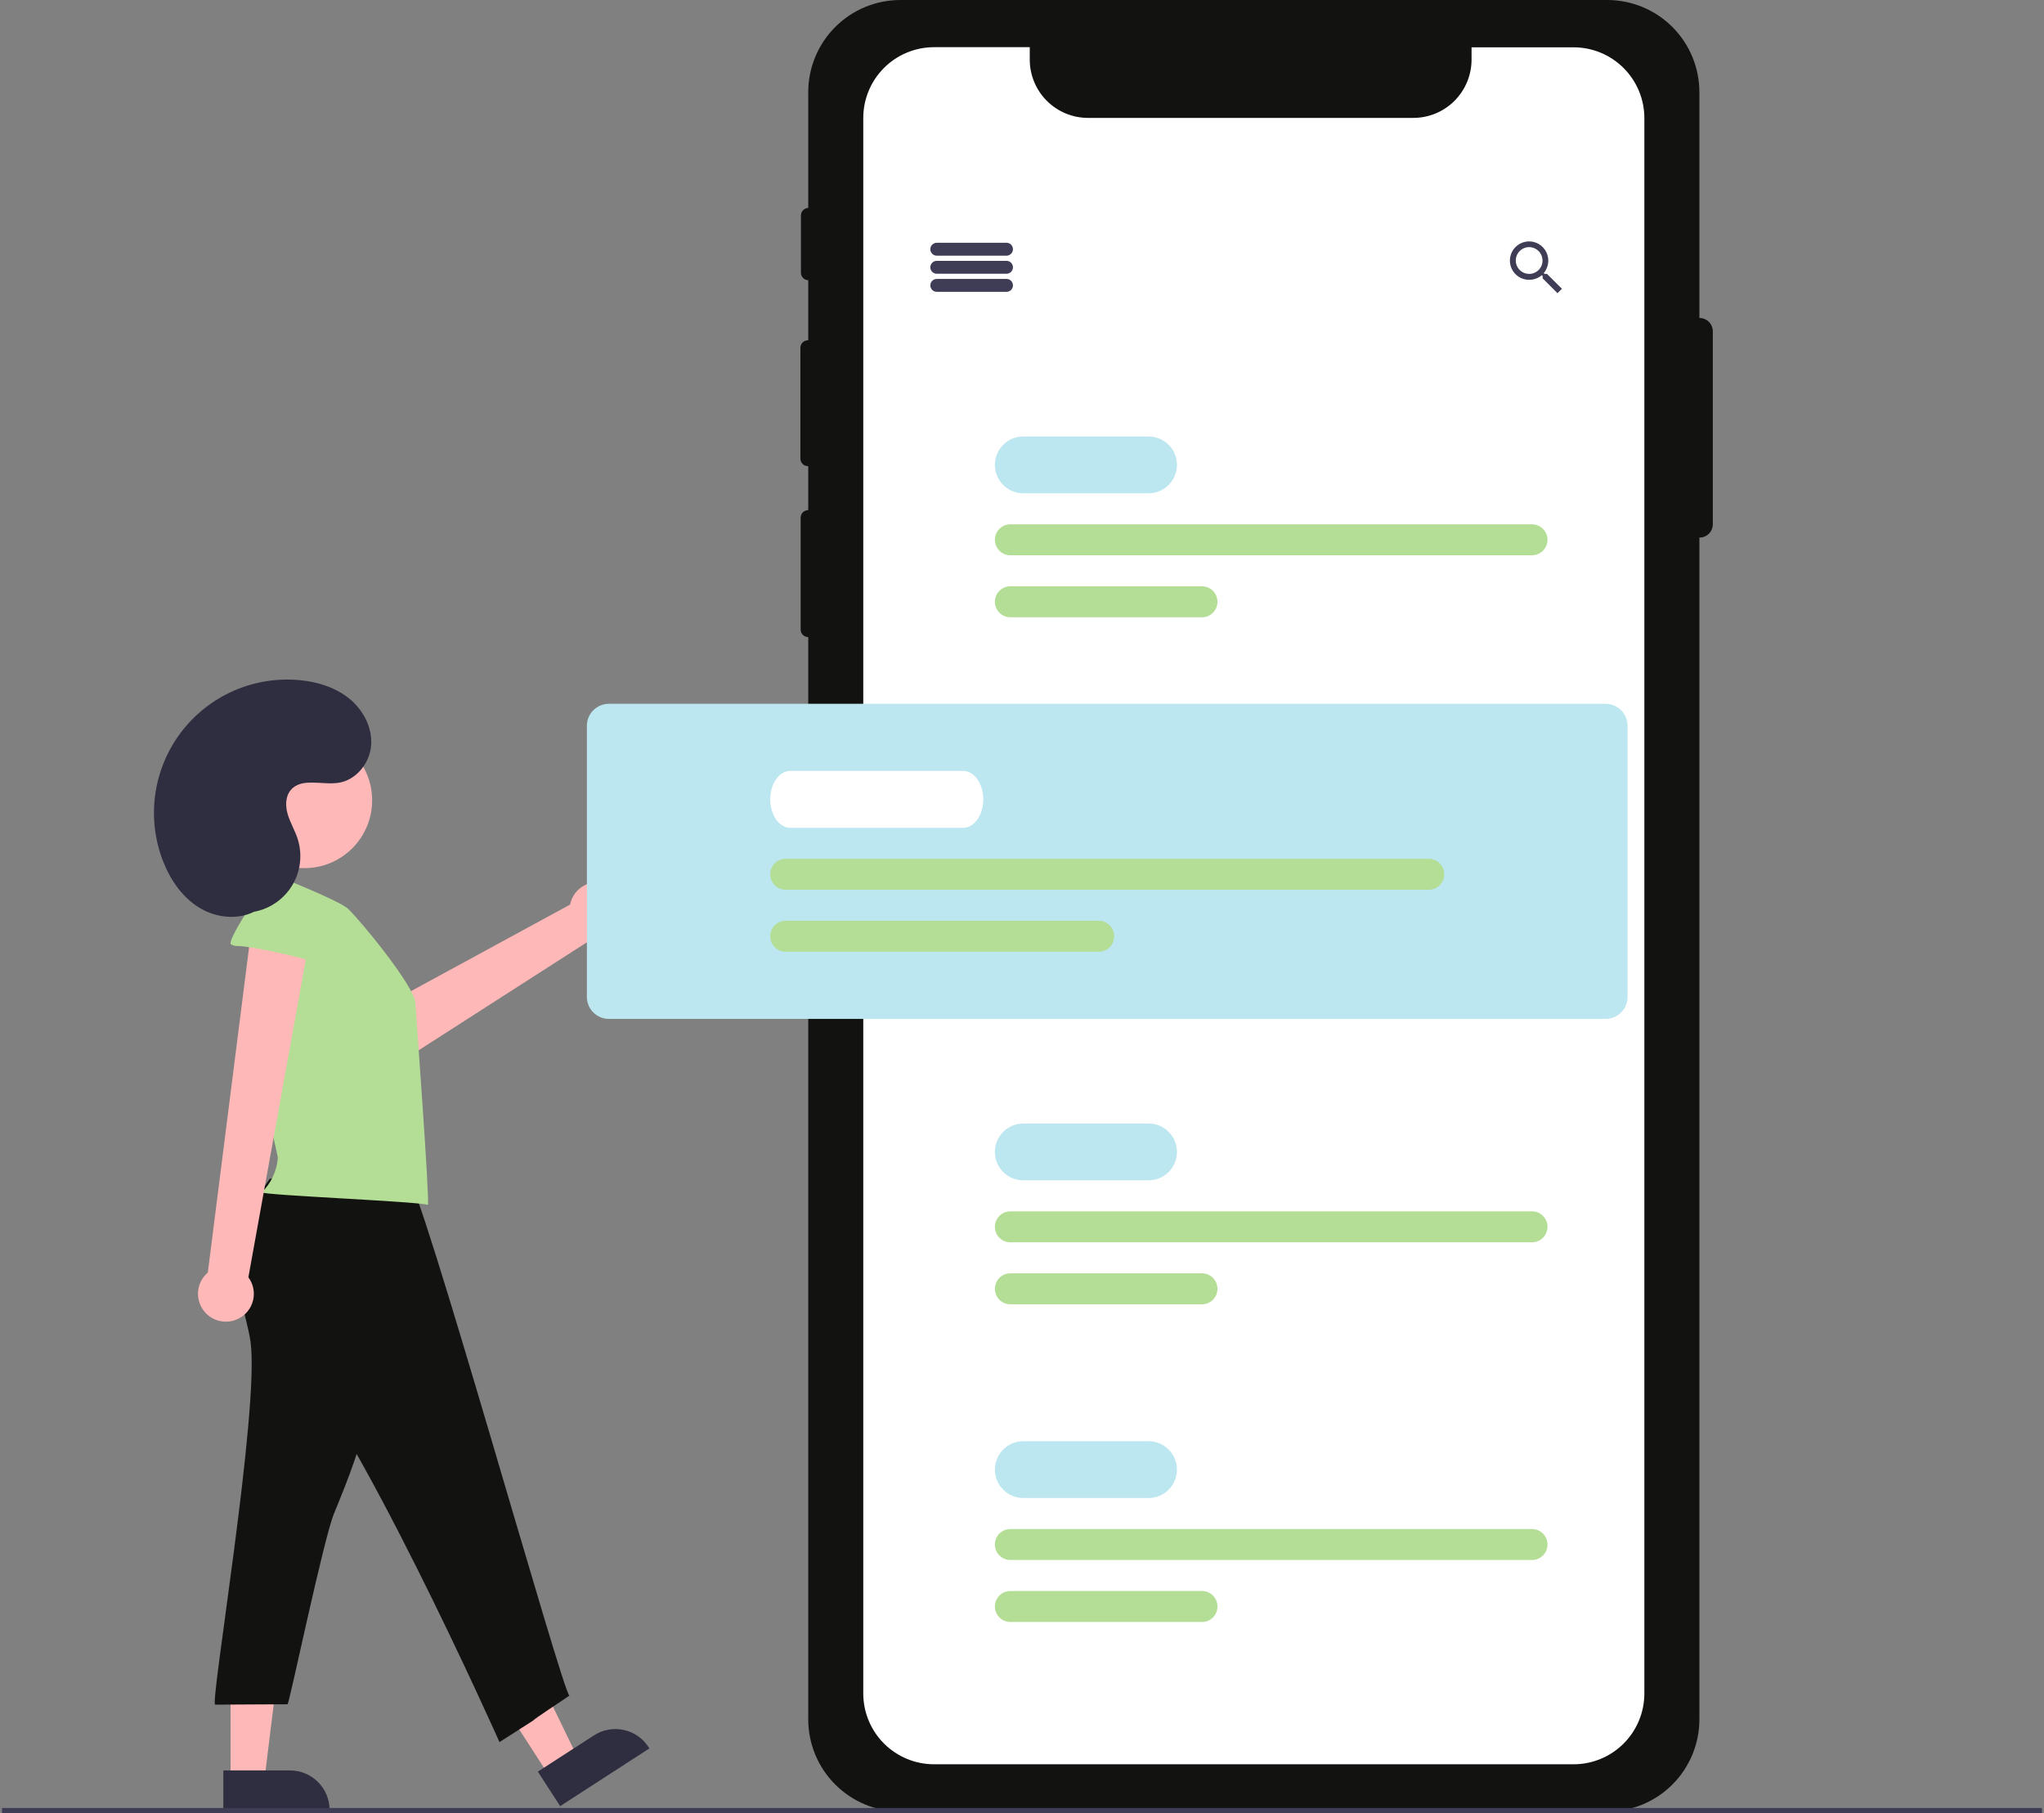 <svg width="274" height="243" viewBox="0 0 274 243" fill="none" xmlns="http://www.w3.org/2000/svg">
<rect x="0" y="0" width="274" height="243" fill="#808080" stroke="none"/>
<g clip-path="url(#clip0_344_1786)">
<path d="M227.82 42.617C227.815 42.617 227.81 42.618 227.805 42.619V12.354C227.805 9.078 226.503 5.935 224.186 3.619C221.869 1.302 218.727 0 215.45 0H120.7C117.423 0 114.281 1.302 111.964 3.619C109.647 5.935 108.346 9.078 108.346 12.354V27.869C108.084 27.875 107.835 27.983 107.652 28.17C107.469 28.357 107.366 28.608 107.366 28.869V36.554C107.366 36.816 107.469 37.067 107.652 37.254C107.835 37.441 108.084 37.548 108.346 37.554V45.604H108.295C108.164 45.604 108.033 45.63 107.912 45.681C107.79 45.731 107.68 45.805 107.587 45.898C107.494 45.991 107.42 46.102 107.37 46.223C107.319 46.345 107.293 46.475 107.293 46.606V61.467C107.293 61.599 107.319 61.729 107.37 61.85C107.42 61.972 107.494 62.083 107.587 62.176C107.68 62.269 107.79 62.343 107.912 62.393C108.033 62.443 108.164 62.469 108.295 62.469H108.346V68.371H108.33C108.198 68.371 108.068 68.397 107.947 68.448C107.825 68.498 107.714 68.572 107.621 68.665C107.528 68.758 107.455 68.868 107.404 68.99C107.354 69.111 107.328 69.242 107.328 69.373V84.379C107.328 84.511 107.354 84.641 107.404 84.763C107.455 84.884 107.528 84.995 107.621 85.088C107.714 85.181 107.825 85.255 107.947 85.305C108.068 85.355 108.198 85.381 108.33 85.381H108.346V230.43C108.346 233.707 109.647 236.849 111.964 239.166C114.281 241.483 117.423 242.785 120.7 242.785H215.45C218.727 242.785 221.869 241.483 224.186 239.166C226.503 236.849 227.805 233.707 227.805 230.43V72.046C227.81 72.046 227.815 72.047 227.82 72.047C228.055 72.047 228.287 72.001 228.503 71.912C228.72 71.822 228.916 71.69 229.082 71.525C229.248 71.359 229.379 71.162 229.469 70.946C229.559 70.729 229.605 70.497 229.605 70.263V44.401C229.605 43.928 229.417 43.474 229.082 43.14C228.747 42.805 228.293 42.617 227.82 42.617Z" fill="#121211"/>
<path d="M220.428 15.812V226.969C220.427 229.485 219.427 231.897 217.648 233.676C215.869 235.454 213.456 236.453 210.94 236.453H125.21C122.695 236.453 120.282 235.454 118.503 233.676C116.723 231.897 115.723 229.485 115.722 226.969V15.812C115.722 13.296 116.722 10.883 118.501 9.103C120.281 7.324 122.694 6.324 125.21 6.324H138.039V7.989C138.04 10.061 138.863 12.048 140.328 13.513C141.793 14.978 143.78 15.801 145.852 15.802H189.468C191.537 15.798 193.52 14.972 194.981 13.508C196.442 12.043 197.263 10.058 197.263 7.989V6.342H210.94C213.453 6.342 215.864 7.339 217.643 9.115C219.422 10.89 220.423 13.299 220.428 15.812Z" fill="white"/>
<path d="M81.411 118.483C80.904 118.287 80.36 118.204 79.818 118.241C79.275 118.278 78.748 118.433 78.272 118.695C77.796 118.958 77.383 119.322 77.063 119.761C76.743 120.201 76.523 120.705 76.418 121.238L45.868 137.85L51.24 143.895L79.611 125.688C80.519 125.803 81.438 125.582 82.193 125.065C82.949 124.549 83.489 123.773 83.711 122.885C83.933 121.997 83.821 121.058 83.397 120.247C82.973 119.436 82.267 118.808 81.411 118.483Z" fill="#FFB8B8"/>
<path d="M73.62 238.001L77.426 235.539L69.74 219.684L64.122 223.318L73.62 238.001Z" fill="#FFB8B8"/>
<path d="M87.054 234.325L75.09 242.064L72.1 237.441L79.615 232.581C80.795 231.817 82.23 231.554 83.604 231.849C84.978 232.143 86.179 232.972 86.942 234.152L87.054 234.325Z" fill="#2F2E41"/>
<path d="M30.907 238.574H35.44L37.598 221.087H30.907V238.574Z" fill="#FFB8B8"/>
<path d="M44.184 242.784H29.935V237.278H38.885C39.58 237.278 40.27 237.415 40.912 237.682C41.555 237.948 42.14 238.338 42.632 238.83C43.124 239.323 43.514 239.907 43.78 240.55C44.047 241.193 44.184 241.882 44.184 242.578V242.784Z" fill="#2F2E41"/>
<path d="M134.923 34.267H125.577C125.347 34.267 125.127 34.176 124.965 34.013C124.803 33.851 124.711 33.631 124.711 33.401C124.711 33.172 124.803 32.952 124.965 32.789C125.127 32.627 125.347 32.536 125.577 32.536H134.923C135.153 32.536 135.373 32.627 135.535 32.789C135.697 32.952 135.788 33.172 135.788 33.401C135.788 33.631 135.697 33.851 135.535 34.013C135.373 34.176 135.153 34.267 134.923 34.267Z" fill="#3F3D56"/>
<path d="M134.923 36.69H125.577C125.347 36.69 125.127 36.599 124.965 36.437C124.803 36.274 124.711 36.054 124.711 35.825C124.711 35.595 124.803 35.375 124.965 35.213C125.127 35.05 125.347 34.959 125.577 34.959H134.923C135.153 34.959 135.373 35.05 135.535 35.213C135.697 35.375 135.788 35.595 135.788 35.825C135.788 36.054 135.697 36.274 135.535 36.437C135.373 36.599 135.153 36.69 134.923 36.69Z" fill="#3F3D56"/>
<path d="M134.923 39.113H125.577C125.347 39.113 125.127 39.022 124.965 38.86C124.803 38.697 124.711 38.477 124.711 38.248C124.711 38.018 124.803 37.798 124.965 37.636C125.127 37.474 125.347 37.382 125.577 37.382H134.923C135.153 37.382 135.373 37.474 135.535 37.636C135.697 37.798 135.788 38.018 135.788 38.248C135.788 38.477 135.697 38.697 135.535 38.86C135.373 39.022 135.153 39.113 134.923 39.113Z" fill="#3F3D56"/>
<path d="M207.371 36.707H207.056L206.935 36.607C207.333 36.133 207.551 35.533 207.551 34.914C207.548 34.405 207.394 33.908 207.109 33.486C206.824 33.064 206.42 32.736 205.948 32.543C205.477 32.351 204.959 32.303 204.46 32.405C203.961 32.507 203.503 32.755 203.145 33.117C202.786 33.479 202.544 33.939 202.447 34.439C202.35 34.939 202.404 35.457 202.602 35.926C202.799 36.396 203.131 36.796 203.556 37.077C203.981 37.358 204.48 37.506 204.989 37.503C205.607 37.499 206.203 37.281 206.679 36.887L206.796 36.988V37.306L208.783 39.297L209.379 38.701L207.371 36.707ZM204.989 36.707C204.635 36.709 204.288 36.605 203.992 36.409C203.696 36.213 203.465 35.934 203.328 35.607C203.192 35.28 203.155 34.919 203.222 34.571C203.29 34.223 203.46 33.903 203.71 33.651C203.959 33.399 204.278 33.227 204.626 33.157C204.973 33.086 205.334 33.12 205.662 33.255C205.99 33.389 206.271 33.618 206.469 33.912C206.668 34.206 206.774 34.553 206.776 34.907L206.776 34.914C206.777 35.148 206.732 35.38 206.644 35.597C206.555 35.814 206.425 36.011 206.261 36.178C206.096 36.344 205.9 36.477 205.685 36.568C205.469 36.658 205.237 36.706 205.003 36.707C204.999 36.707 204.994 36.707 204.989 36.707Z" fill="#3F3D56"/>
<path d="M153.964 66.114H137.173C136.163 66.114 135.195 65.712 134.481 64.998C133.767 64.284 133.365 63.316 133.365 62.306C133.365 61.296 133.767 60.327 134.481 59.613C135.195 58.899 136.163 58.498 137.173 58.498H153.964C154.973 58.498 155.942 58.899 156.656 59.613C157.37 60.327 157.771 61.296 157.771 62.306C157.771 63.316 157.37 64.284 156.656 64.998C155.942 65.712 154.973 66.114 153.964 66.114Z" fill="#BCE7F0"/>
<path d="M205.366 74.421H135.442C134.891 74.421 134.363 74.202 133.974 73.813C133.584 73.423 133.365 72.895 133.365 72.344C133.365 71.793 133.584 71.265 133.974 70.876C134.363 70.486 134.891 70.267 135.442 70.267H205.366C205.917 70.267 206.445 70.486 206.835 70.876C207.224 71.265 207.443 71.793 207.443 72.344C207.443 72.895 207.224 73.423 206.835 73.813C206.445 74.202 205.917 74.421 205.366 74.421Z" fill="#B4DE95"/>
<path d="M161.127 82.729H135.442C134.891 82.729 134.363 82.51 133.974 82.121C133.584 81.731 133.365 81.203 133.365 80.652C133.365 80.101 133.584 79.573 133.974 79.183C134.363 78.794 134.891 78.575 135.442 78.575H161.127C161.678 78.575 162.206 78.794 162.596 79.183C162.985 79.573 163.204 80.101 163.204 80.652C163.204 81.203 162.985 81.731 162.596 82.121C162.206 82.51 161.678 82.729 161.127 82.729Z" fill="#B4DE95"/>
<path d="M153.964 158.191H137.173C136.163 158.191 135.195 157.79 134.481 157.076C133.767 156.362 133.365 155.394 133.365 154.384C133.365 153.374 133.767 152.405 134.481 151.691C135.195 150.977 136.163 150.576 137.173 150.576H153.964C154.973 150.576 155.942 150.977 156.656 151.691C157.37 152.405 157.771 153.374 157.771 154.384C157.771 155.394 157.37 156.362 156.656 157.076C155.942 157.79 154.973 158.191 153.964 158.191Z" fill="#BCE7F0"/>
<path d="M205.366 166.499H135.442C134.891 166.499 134.363 166.28 133.974 165.891C133.584 165.501 133.365 164.973 133.365 164.422C133.365 163.871 133.584 163.343 133.974 162.954C134.363 162.564 134.891 162.345 135.442 162.345H205.366C205.917 162.345 206.445 162.564 206.835 162.954C207.224 163.343 207.443 163.871 207.443 164.422C207.443 164.973 207.224 165.501 206.835 165.891C206.445 166.28 205.917 166.499 205.366 166.499Z" fill="#B4DE95"/>
<path d="M161.127 174.807H135.442C134.891 174.807 134.363 174.588 133.974 174.199C133.584 173.809 133.365 173.281 133.365 172.73C133.365 172.179 133.584 171.651 133.974 171.261C134.363 170.872 134.891 170.653 135.442 170.653H161.127C161.678 170.653 162.206 170.872 162.596 171.261C162.985 171.651 163.204 172.179 163.204 172.73C163.204 173.281 162.985 173.809 162.596 174.199C162.206 174.588 161.678 174.807 161.127 174.807Z" fill="#B4DE95"/>
<path d="M153.964 200.769H137.173C136.163 200.769 135.195 200.368 134.481 199.653C133.767 198.939 133.365 197.971 133.365 196.961C133.365 195.951 133.767 194.983 134.481 194.269C135.195 193.554 136.163 193.153 137.173 193.153H153.964C154.973 193.153 155.942 193.554 156.656 194.269C157.37 194.983 157.771 195.951 157.771 196.961C157.771 197.971 157.37 198.939 156.656 199.653C155.942 200.368 154.973 200.769 153.964 200.769Z" fill="#BCE7F0"/>
<path d="M205.366 209.076H135.442C134.891 209.076 134.363 208.858 133.974 208.468C133.584 208.079 133.365 207.55 133.365 207C133.365 206.449 133.584 205.92 133.974 205.531C134.363 205.141 134.891 204.923 135.442 204.923H205.366C205.917 204.923 206.445 205.141 206.835 205.531C207.224 205.92 207.443 206.449 207.443 207C207.443 207.55 207.224 208.079 206.835 208.468C206.445 208.858 205.917 209.076 205.366 209.076Z" fill="#B4DE95"/>
<path d="M161.127 217.384H135.442C134.891 217.384 134.363 217.166 133.974 216.776C133.584 216.387 133.365 215.858 133.365 215.307C133.365 214.757 133.584 214.228 133.974 213.839C134.363 213.449 134.891 213.23 135.442 213.23H161.127C161.678 213.23 162.206 213.449 162.596 213.839C162.985 214.228 163.204 214.757 163.204 215.307C163.204 215.858 162.985 216.387 162.596 216.776C162.206 217.166 161.678 217.384 161.127 217.384Z" fill="#B4DE95"/>
<path d="M215.232 136.556H81.615C80.835 136.556 80.087 136.245 79.535 135.694C78.984 135.142 78.673 134.394 78.672 133.614V97.268C78.673 96.487 78.984 95.74 79.535 95.188C80.087 94.636 80.835 94.326 81.615 94.325H215.232C216.012 94.326 216.76 94.636 217.311 95.188C217.863 95.74 218.173 96.487 218.174 97.268V133.614C218.173 134.394 217.863 135.142 217.311 135.694C216.76 136.245 216.012 136.556 215.232 136.556Z" fill="#BCE7F0"/>
<path d="M33.579 179.799C34.856 188.761 28.092 228.465 28.844 228.461L38.557 228.409C38.903 227.745 43.361 206.321 44.76 202.884C46.712 198.114 48.682 193.285 49.45 188.189C50.174 183.406 49.817 178.532 49.346 173.717C49.368 173.573 49.356 173.427 49.31 173.289C49.264 173.152 49.186 173.027 49.083 172.926C48.979 172.825 48.853 172.749 48.715 172.706C48.577 172.663 48.43 172.653 48.287 172.678L35.254 172.007C32.568 171.868 31.931 171.28 32.34 173.917C32.624 175.887 33.295 177.805 33.579 179.799Z" fill="#121211"/>
<path d="M36.141 158.008C33.492 161.816 30.716 166.198 31.596 170.757C32.264 174.219 34.901 176.901 37.39 179.411C47.339 189.401 66.956 233.481 66.956 233.481C76.422 227.423 66.73 233.654 76.336 227.25C75.485 227.184 56.138 157.638 54.535 157.544C48.052 157.115 42.458 156.481 36.141 158.008Z" fill="#121211"/>
<path d="M46.615 121.765C45.27 120.566 35.817 116.867 35.817 116.867C35.644 116.844 35.467 116.849 35.295 116.882C34.757 117.018 34.512 117.687 34.627 118.227C34.742 118.768 33.799 127.651 33.556 131.691C33.13 138.741 37.282 154.711 37.246 155.2C37.103 156.941 36.341 158.574 35.097 159.801C35.42 160.202 55.958 161.007 57.355 161.482C57.637 161.125 55.765 135.793 55.678 134.362C55.535 132.19 48.391 123.411 46.615 121.765Z" fill="#B4DE95"/>
<path d="M31.966 176.731C32.453 176.489 32.881 176.143 33.219 175.717C33.558 175.292 33.799 174.798 33.926 174.269C34.053 173.74 34.062 173.19 33.953 172.658C33.844 172.125 33.62 171.623 33.296 171.186L41.962 123.229L33.875 123.123L27.858 170.546C27.16 171.139 26.704 171.967 26.577 172.873C26.449 173.779 26.658 174.701 27.165 175.463C27.671 176.226 28.44 176.776 29.325 177.01C30.21 177.243 31.149 177.144 31.966 176.731Z" fill="#FFB8B8"/>
<path d="M31.897 126.788C31.559 126.812 31.224 126.725 30.941 126.539C30.46 126.127 34.386 119.823 35.161 119.73C37.684 119.439 40.281 119.342 42.728 120.024C45.175 120.706 47.477 122.257 48.571 124.552C49.028 125.507 45.715 130.315 44.209 129.609C42.406 128.764 34.271 126.847 31.897 126.788Z" fill="#B4DE95"/>
<path d="M40.803 116.35C45.82 116.35 49.886 112.284 49.886 107.267C49.886 102.251 45.82 98.185 40.803 98.185C35.787 98.185 31.721 102.251 31.721 107.267C31.721 112.284 35.787 116.35 40.803 116.35Z" fill="#FFB8B8"/>
<path d="M31.882 122.285C33.144 122.417 34.42 122.231 35.591 121.742C36.762 121.254 37.793 120.48 38.588 119.491C39.383 118.502 39.917 117.329 40.142 116.08C40.366 114.831 40.274 113.546 39.873 112.341C39.512 111.255 38.908 110.259 38.577 109.162C38.246 108.066 38.237 106.77 38.971 105.891C40.407 104.171 43.176 105.253 45.391 104.911C47.75 104.546 49.56 102.283 49.749 99.903C49.938 97.522 48.697 95.167 46.851 93.654C45.004 92.141 42.622 91.395 40.246 91.162C37.194 90.862 34.117 91.353 31.31 92.587C28.503 93.822 26.062 95.758 24.22 98.209C22.378 100.661 21.199 103.546 20.795 106.585C20.392 109.625 20.777 112.717 21.915 115.564C22.908 118.048 24.53 120.362 26.833 121.722C29.136 123.082 32.178 123.344 34.474 121.97" fill="#2F2E41"/>
<path d="M129.134 110.941H105.923C104.449 110.941 103.25 109.233 103.25 107.133C103.25 105.034 104.449 103.325 105.923 103.325H129.134C130.608 103.325 131.808 105.034 131.808 107.133C131.808 109.233 130.608 110.941 129.134 110.941Z" fill="white"/>
<path d="M191.52 119.249H105.327C104.776 119.249 104.247 119.03 103.858 118.64C103.468 118.251 103.25 117.723 103.25 117.172C103.25 116.621 103.468 116.093 103.858 115.703C104.247 115.314 104.776 115.095 105.327 115.095H191.52C192.071 115.095 192.599 115.314 192.988 115.703C193.378 116.093 193.597 116.621 193.597 117.172C193.597 117.723 193.378 118.251 192.988 118.64C192.599 119.03 192.071 119.249 191.52 119.249Z" fill="#B4DE95"/>
<path d="M147.281 127.556H105.327C104.776 127.556 104.247 127.338 103.858 126.948C103.468 126.559 103.25 126.03 103.25 125.48C103.25 124.929 103.468 124.4 103.858 124.011C104.247 123.621 104.776 123.403 105.327 123.403H147.281C147.832 123.403 148.36 123.621 148.75 124.011C149.139 124.4 149.358 124.929 149.358 125.48C149.358 126.03 149.139 126.559 148.75 126.948C148.36 127.338 147.832 127.556 147.281 127.556Z" fill="#B4DE95"/>
<path d="M273.732 242.308H0.268V243H273.732V242.308Z" fill="#3F3D56"/>
</g>
<defs>
<clipPath id="clip0_344_1786">
<rect width="273.465" height="243" fill="white" transform="translate(0.268)"/>
</clipPath>
</defs>
</svg>
